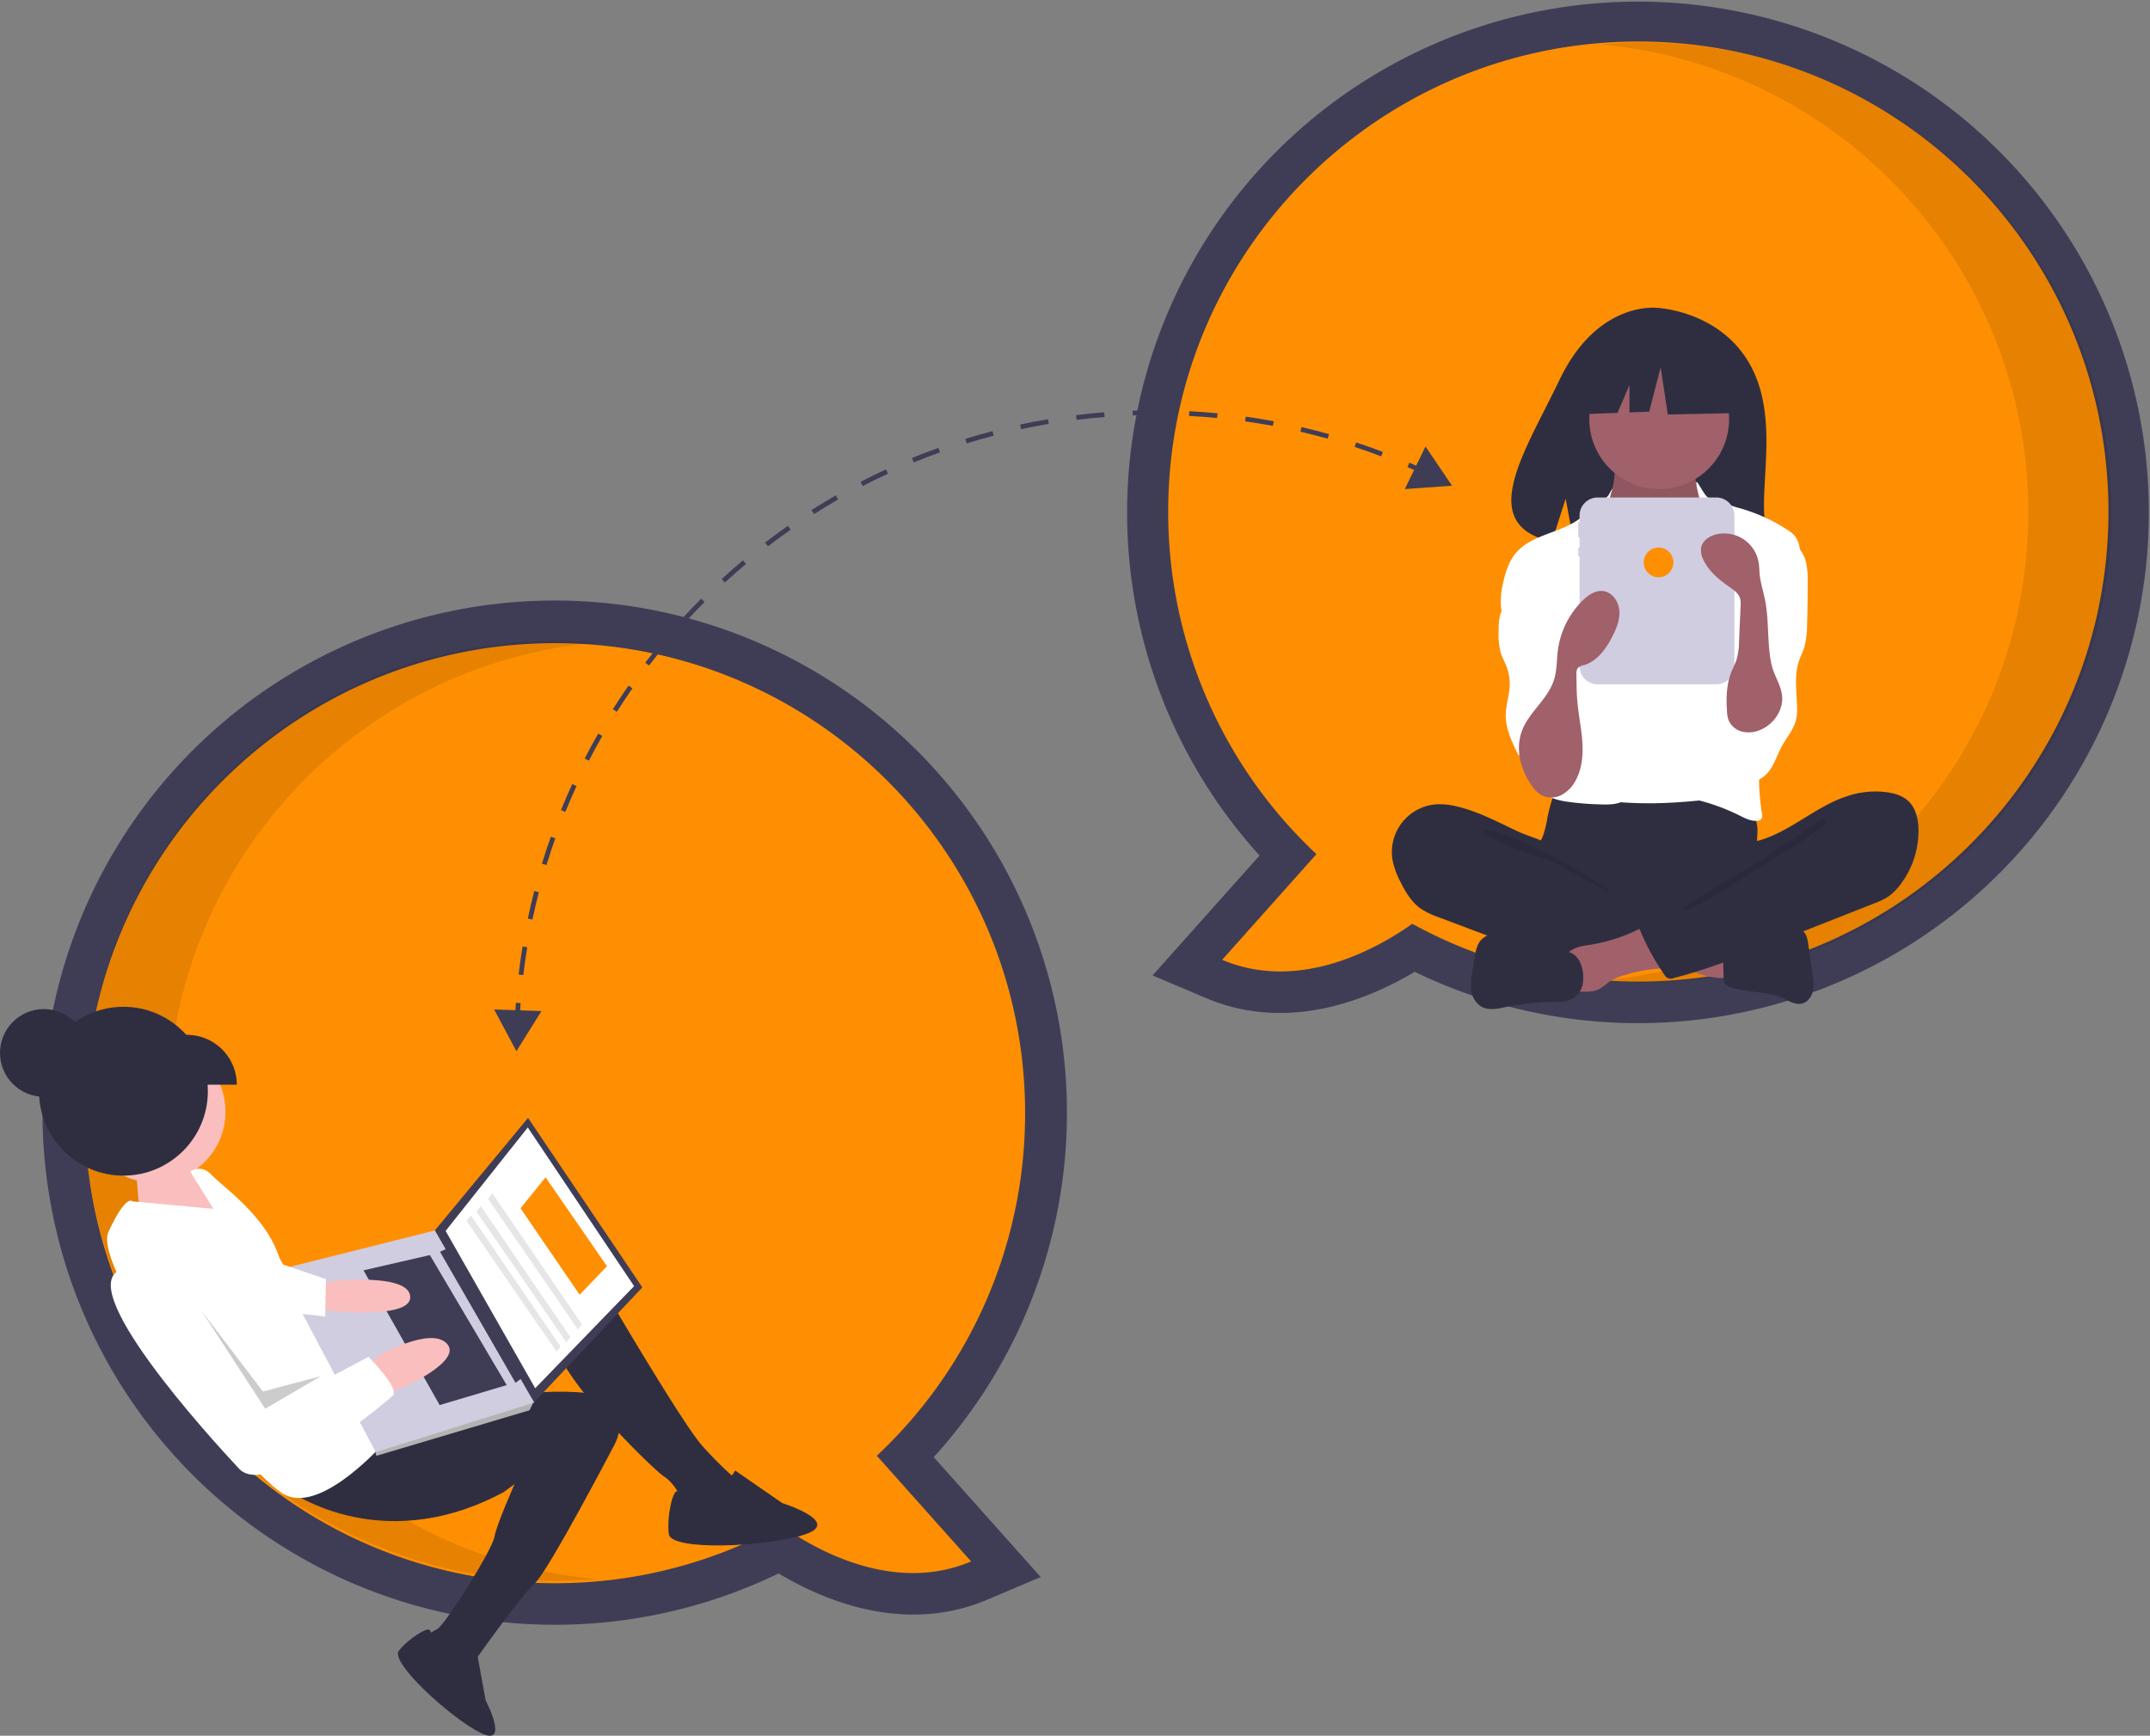 <svg id="bdb04d07-607e-4453-aab0-0c653d7063a3" data-name="Layer 1" xmlns="http://www.w3.org/2000/svg" width="883.929" height="713.746" viewBox="0 0 883.929 713.746"><rect x="0" y="0" width="883.929" height="713.746" fill="#808080" stroke="none"/><title>real_time_collaboration</title><path d="M739.66,492.741c-18.647,11.183-51.869,25.196-85.819,10.795l-21.946-9.309,43.978-49.299a210.034,210.034,0,1,1,63.787,47.813Zm-84.262-189.247A174.541,174.541,0,0,0,710.97,431.911l12.131,11.4-27.674,31.021c14.415-2.925,26.97-10.723,33.336-15.252l8.735-6.216,9.395,5.162a176.343,176.343,0,0,0,84.706,21.667c97.157,0,176.2-79.043,176.2-176.2,0-97.157-79.043-176.2-176.2-176.2S655.398,206.337,655.398,303.494Z" transform="translate(-158.035 -93.127)" fill="#3f3d56"/><path d="M638.315,303.494c0-106.747,86.536-193.283,193.283-193.283s193.283,86.536,193.283,193.283S938.346,496.777,831.598,496.777A192.403,192.403,0,0,1,738.666,473c-13.361,9.506-45.955,28.468-78.154,14.809l38.759-43.448A192.735,192.735,0,0,1,638.315,303.494Z" transform="translate(-158.035 -93.127)" fill="#ff8f02"/><path d="M991.955,303.912c0-100.989-77.456-183.874-176.2-192.523,5.63-.493,11.325-.76,17.083-.76,106.747,0,193.283,86.536,193.283,193.283S939.585,497.196,832.838,497.196c-5.749,0-11.434-.27-17.056-.762C914.512,487.771,991.955,404.892,991.955,303.912Z" transform="translate(-158.035 -93.127)" opacity="0.1" style="isolation:isolate"/><path d="M386.198,761.252A210.59,210.59,0,1,1,541.923,692.32l43.978,49.299-21.946,9.309c-33.95,14.401-67.172.388-85.819-10.795A210.856,210.856,0,0,1,386.198,761.252Zm0-386.566c-97.157,0-176.2,79.043-176.2,176.2,0,97.157,79.043,176.2,176.2,176.2a176.343,176.343,0,0,0,84.706-21.667l9.395-5.162,8.735,6.215c6.366,4.529,18.921,12.327,33.336,15.252l-27.674-31.021,12.131-11.4a174.541,174.541,0,0,0,55.572-128.418C562.398,453.729,483.355,374.686,386.198,374.686Z" transform="translate(-158.035 -93.127)" fill="#3f3d56"/><path d="M579.481,550.885c0-106.747-86.536-193.283-193.283-193.283S192.915,444.138,192.915,550.885s86.536,193.283,193.283,193.283a192.404,192.404,0,0,0,92.932-23.777c13.361,9.506,45.955,28.468,78.154,14.809L518.525,691.753A192.735,192.735,0,0,0,579.481,550.885Z" transform="translate(-158.035 -93.127)" fill="#ff8f02"/><path d="M227.081,549.909c0-100.989,77.456-183.874,176.2-192.523-5.63-.493-11.325-.76-17.083-.76-106.747,0-193.283,86.536-193.283,193.283s86.536,193.283,193.283,193.283c5.749,0,11.434-.27,17.056-.762C304.523,733.768,227.081,650.889,227.081,549.909Z" transform="translate(-158.035 -93.127)" opacity="0.1" style="isolation:isolate"/><path d="M876.973,242.088c-12.646-21.368-37.666-22.364-37.666-22.364s-24.38-3.118-40.02,29.426c-14.577,30.334-34.696,59.621-3.239,66.722l5.682-17.685,3.519,19.002a123.082,123.082,0,0,0,13.459.23c33.688-1.088,65.771.318,64.738-11.77C882.074,289.578,889.141,262.648,876.973,242.088Z" transform="translate(-158.035 -93.127)" fill="#2f2e41"/><path d="M794.253,429.219a49.883,49.883,0,0,1-1.613,6.944c-.791,2.225-2.013,4.283-2.737,6.531-2.306,7.166.891,15.156,5.998,20.688a33.759,33.759,0,0,0,16.459,9.774,67.152,67.152,0,0,0,14.145,1.486c13.146.446,26.631.845,39.088-3.38a67.914,67.914,0,0,0,11.356-5.159,8.502,8.502,0,0,0,2.947-2.32,8.109,8.109,0,0,0,1.063-4.76c-.028-5.573-1.158-11.118-.89-16.684.149-3.083.726-6.164.442-9.238a17.043,17.043,0,0,0-13.025-14.681c-3.534-.759-7.199-.345-10.797.001a275.284,275.284,0,0,1-28.099,1.256c-9.586-.061-19.112-1.524-28.65-1.677-2.821-.045-2.764.824-3.662,3.554A66.496,66.496,0,0,0,794.253,429.219Z" transform="translate(-158.035 -93.127)" fill="#2f2e41"/><path d="M821.456,291.605c-.461,2.412-.959,4.912-2.408,6.894-1.668,2.281-4.387,3.584-6.181,5.766-2.7,3.285-2.855,7.908-2.866,12.16-.01,3.917.069,8.096,2.254,11.348a19.831,19.831,0,0,0,5.684,5.011c8.193,5.521,17.046,11.141,26.924,11.324,4.093.075,8.481-.982,11.174-4.064a16.778,16.778,0,0,0,2.705-4.827,64.095,64.095,0,0,0,4.537-19.512,22.911,22.911,0,0,0-.864-9.373c-1.2-3.346-3.626-6.099-5.23-9.271A20.638,20.638,0,0,1,855.198,284.849a1.318,1.318,0,0,0-.07-.885,1.289,1.289,0,0,0-1.062-.43l-19.586-1.41a42.625,42.625,0,0,1-5.438-.622c-1.056-.215-3.845-1.714-4.851-1.315C822.327,280.924,821.838,289.605,821.456,291.605Z" transform="translate(-158.035 -93.127)" fill="#a0616a"/><path d="M821.456,292.217c-.461,2.412-.959,4.912-2.408,6.894-1.668,2.28-4.387,3.584-6.181,5.766-2.7,3.285-2.855,7.908-2.866,12.16-.01,3.917.069,8.096,2.254,11.348A19.831,19.831,0,0,0,817.938,333.396c8.193,5.521,17.046,11.141,26.924,11.324,4.093.075,8.481-.982,11.174-4.064a16.777,16.777,0,0,0,2.705-4.827,64.095,64.095,0,0,0,4.537-19.512,22.911,22.911,0,0,0-.864-9.373c-1.2-3.346-3.626-6.099-5.23-9.271A20.638,20.638,0,0,1,855.198,285.46a1.318,1.318,0,0,0-.07-.885,1.289,1.289,0,0,0-1.062-.431l-19.586-1.41a42.623,42.623,0,0,1-5.438-.622c-1.056-.215-3.845-1.714-4.851-1.315C822.327,281.535,821.838,290.217,821.456,292.217Z" transform="translate(-158.035 -93.127)" opacity="0.1"/><circle cx="682.151" cy="172.37" r="28.735" fill="#a0616a"/><path d="M825.486,329.856a17.623,17.623,0,0,0,5.047,4.033,15.859,15.859,0,0,0,6.305,1.201c5.18.146,10.795-.803,14.398-4.527,4.645-4.8,4.492-12.543,8.133-18.143a4.041,4.041,0,0,1,1.173-1.283,3.803,3.803,0,0,1,1.995-.459c4.598-.043,8.604,2.939,12.219,5.781a16.095,16.095,0,0,1,4.301,4.381,14.849,14.849,0,0,1,1.45,4.441c1.794,8.757,2.375,17.711,2.951,26.631.318,4.927.637,9.859.613,14.796-.078,16.266-3.859,32.26-7.618,48.086-.484,2.039-1.147,4.318-3.002,5.295a7.402,7.402,0,0,1-2.619.639c-10.769,1.265-21.559,2.531-32.401,2.698q-6.346.098-12.687-.307a6.834,6.834,0,0,1-2.137-.373,6.027,6.027,0,0,1-2.33-1.979c-5.864-7.39-6.21-17.606-6.173-27.04q.137-34.597,2.472-69.138c.129-1.901.157-4.209-1.213-5.704A71.41,71.41,0,0,0,825.486,329.856Z" transform="translate(-158.035 -93.127)" fill="#fff"/><path d="M819.399,296.677c-.971,1.757-8.126,6.119-9.507,7.575-7.718,8.135-21.804,7.83-28.863,16.543-2.483,3.066-3.774,6.918-4.723,10.747-1.342,5.416-2.059,11.323.19,16.43,2.163,4.914,6.718,8.311,9.81,12.701,3.395,4.82,4.921,10.672,6.384,16.383,1.08,4.217,2.169,8.538,1.748,12.871-.478,4.926-2.862,9.436-4.269,14.181s-1.65,10.396,1.604,14.125c2.391,2.739,6.141,3.826,9.725,4.436a111.727,111.727,0,0,0,13.861,1.207c4.097.181,8.614.216,11.764-2.41,2.485-2.073,3.566-5.436,3.705-8.669s-.533-6.438-.954-9.646c-.437-3.326-.605-6.681-.745-10.033q-.945-22.559-.258-45.147a38.42,38.42,0,0,0-.457-9.368c-.879-4.028-3.056-7.628-4.872-11.329a42.873,42.873,0,0,1-4.753-22.648C819.338,296.566,822.853,290.426,819.399,296.677Z" transform="translate(-158.035 -93.127)" fill="#fff"/><path d="M859.751,297.289c1.478,1.519,6.501,2.02,8.382,2.999a29.368,29.368,0,0,0,5.51,1.908,71.532,71.532,0,0,1,19.356,8.884,11.747,11.747,0,0,1,3.237,2.796,12.816,12.816,0,0,1,1.791,5.056c.921,4.561,1.846,9.177,1.639,13.825-.22,4.934-1.706,9.713-3.18,14.427L890.976,364.797c-4.112,13.147-8.251,26.424-9.408,40.151a94.445,94.445,0,0,0,.848,22.804,2.704,2.704,0,0,1-.278,2.209,2.175,2.175,0,0,1-1.349.621c-2.659.416-5.232-.94-7.642-2.14a84.622,84.622,0,0,0-23.327-7.633,54.232,54.232,0,0,0,7.245-14.936,90.396,90.396,0,0,0,2.189-10.272l2.563-14.823a145.656,145.656,0,0,0,2.199-16.392,20.521,20.521,0,0,0-.357-6.175,29.956,29.956,0,0,0-2.341-5.569c-4.224-8.786-6.206-18.812-4.544-28.418.727-4.204,2.141-8.413,1.551-12.638-.567-4.062.022-7.22-1.02-11.24C853.025,283.838,856.97,294.43,859.751,297.289Z" transform="translate(-158.035 -93.127)" fill="#fff"/><path d="M780.956,334.687c-1.926,3.996-5.145,7.4-6.241,11.698a25.557,25.557,0,0,0-.544,6.114,29.043,29.043,0,0,0,.907,9.194c.612,1.895,1.606,3.643,2.323,5.502a19.948,19.948,0,0,1,1.307,8.151c-.193,3.849-1.501,7.585-1.603,11.438-.161,6.058,2.641,11.754,5.376,17.162A12.617,12.617,0,0,1,800.82,397.941a3.761,3.761,0,0,0,.827-2.741q.303-10.543.585-21.087c.296-10.871.578-21.887-1.923-32.471-1.129-4.778-2.886-9.538-6.107-13.245-1.696-1.952-7.453-7.092-10.237-4.906-1.252.983-.959,3.659-1.158,5.015A21.275,21.275,0,0,1,780.956,334.687Z" transform="translate(-158.035 -93.127)" fill="#fff"/><path d="M900.228,323.172a29.409,29.409,0,0,1,.983,8.845q.056,9.114-.242,18.226a33.977,33.977,0,0,1-1.184,9.227c-.622,1.955-1.581,3.789-2.224,5.738-1.925,5.841-.873,12.175-.708,18.322a20.819,20.819,0,0,1-.504,5.927c-1.016,3.811-3.745,6.89-5.65,10.343-1.809,3.28-2.901,6.956-5.062,10.015s-5.902,5.484-9.528,4.544c-2.747-.712-4.699-3.143-6.05-5.64a27.661,27.661,0,0,1-2.86-17.943c1.356-7.461,5.738-14.08,7.319-21.497,2.17-10.185-1.128-20.695-1.03-31.108a15.037,15.037,0,0,1,.655-4.822c.829-2.379,2.61-4.278,4.255-6.186a78.096,78.096,0,0,0,5.718-7.504c1.178-1.756,2.777-6.273,4.865-6.649C893.643,312.174,899.072,319.571,900.228,323.172Z" transform="translate(-158.035 -93.127)" fill="#fff"/><path d="M756.77,424.689a28.363,28.363,0,0,0-7.89-.839,19.691,19.691,0,0,0-18.282,23.213,33.074,33.074,0,0,0,3.126,8.543c2.092,4.246,4.602,8.483,8.475,11.204a33.011,33.011,0,0,0,7.48,3.56l20.401,7.685c3.001,1.131,6.003,2.261,9.034,3.31a176.701,176.701,0,0,0,47.185,9.38,51.092,51.092,0,0,0,14.65-.742,4.769,4.769,0,0,0,3-1.621,5.139,5.139,0,0,0,.67-2.214l1.255-8.788a7.361,7.361,0,0,0-.107-3.705c-.575-1.477-2.017-2.406-3.391-3.196-13.412-7.703-29.073-11.953-40.362-22.526-2.658-2.489-4.882-6.434-8.111-8.125-3.662-1.917-7.974-3.011-11.759-4.778C773.872,431.189,765.737,426.751,756.77,424.689Z" transform="translate(-158.035 -93.127)" fill="#2f2e41"/><path d="M777.137,436.538c7.211,2.26,37.655,17.914,42.874,23.379-.699.252-24.432-13.048-25.144-13.262A143.389,143.389,0,0,1,775.738,439.914c-1.237-.572-8.034-3.26-7.726-4.821C768.359,433.333,775.857,436.136,777.137,436.538Z" transform="translate(-158.035 -93.127)" opacity="0.1"/><path d="M867.098,495.305a1.694,1.694,0,0,0,1.143-.336,1.766,1.766,0,0,0,.357-1.315l-.034-11.973c-3.443-1.64-7.294-2.166-11.074-2.671L839.853,476.651c.405.054-2.758,7.597-2.273,8.604.855,1.775,7.387,3.348,9.231,4.186C853.22,492.353,859.88,495.556,867.098,495.305Z" transform="translate(-158.035 -93.127)" fill="#a0616a"/><path d="M811.76,481.639c-3.33.53-7.047.999-9.204,3.592-2.735,3.287-1.571,8.188-.266,12.26a3.975,3.975,0,0,0,4.637,3.317c3.037.192,6.269.343,8.923-1.147a39.106,39.106,0,0,0,3.466-2.576,22.223,22.223,0,0,1,6.373-2.913,64.441,64.441,0,0,1,12.792-2.636,19.895,19.895,0,0,0,5.039-.888,5.584,5.584,0,0,0,3.549-3.446c.615-2.176-.65-4.394-1.863-6.302a25.142,25.142,0,0,0-5.364-6.63c-3.286-2.553-4.912-.593-8.223,1.04A69.764,69.764,0,0,1,811.76,481.639Z" transform="translate(-158.035 -93.127)" fill="#a0616a"/><path d="M803.057,484.638l-21.145-6.25a27.988,27.988,0,0,0-7.869-1.525,9.446,9.446,0,0,0-7.226,2.922c-1.64,1.924-2.109,4.555-2.518,7.049l-.874,5.337a26.805,26.805,0,0,0-.49,8.196,9.062,9.062,0,0,0,4.201,6.752c2.926,1.596,6.512.817,9.778.149a106.454,106.454,0,0,1,20.038-2.149c2.531-.03,5.186.001,7.422-1.184a9.266,9.266,0,0,0,4.522-7.384C809.313,491.993,807.793,486.038,803.057,484.638Z" transform="translate(-158.035 -93.127)" fill="#2f2e41"/><path d="M875.41,479.192c2.741-.48,5.16-2.038,7.787-2.958,3.697-1.294,7.704-1.294,11.621-1.28a7.46,7.46,0,0,1,4.166.834c1.725,1.149,2.168,3.447,2.461,5.499l1.77,12.38a19.428,19.428,0,0,1,.145,7.014c-.519,2.294-2.083,4.506-4.36,5.098-2.765.719-5.476-1.047-8.086-2.208-6.525-2.9-14.11-2.159-20.914-4.326a4.687,4.687,0,0,1-3.13-2.238,5.093,5.093,0,0,1-.244-2.139c.117-3.979-.723-9.413.475-13.216C868.178,478.231,872.35,479.192,875.41,479.192Z" transform="translate(-158.035 -93.127)" fill="#2f2e41"/><path d="M920.157,419.706a36.719,36.719,0,0,1,12.935-.884c3.458.381,7.021,1.343,9.546,3.737,3.073,2.913,4.06,7.419,4.143,11.652a36.404,36.404,0,0,1-7.912,23.249,21.096,21.096,0,0,1-4.524,4.355,29.776,29.776,0,0,1-5.886,2.836l-45.687,18.02c-12.019,4.741-24.081,9.495-36.618,12.621a2.854,2.854,0,0,1-3.84-1.392,94.654,94.654,0,0,1-10.013-18.317,1.234,1.234,0,0,1,.546-1.946l32.315-18.567a32.674,32.674,0,0,0,6.577-4.532,16.329,16.329,0,0,0,3.377-4.701c.67-1.399.732-4.701,1.588-5.735.838-1.013,3.703-1.093,5.027-1.492a45.613,45.613,0,0,0,5.473-2.069c7.229-3.234,13.666-7.932,20.595-11.719A52.844,52.844,0,0,1,920.157,419.706Z" transform="translate(-158.035 -93.127)" fill="#2f2e41"/><path d="M901.838,433.572c-5.552,4.17-12.74,8.003-18.243,12.283-1.878,1.461-33.183,19.061-33.626,21.398,5.133.865,37.834-22.012,42.513-24.294s8.826-5.502,12.936-8.697c1.047-.814,5.486-3.262,2.479-4.172C906.203,429.577,903.088,432.739,901.838,433.572Z" transform="translate(-158.035 -93.127)" opacity="0.1"/><path d="M863.637,297.693H814.902a7.465,7.465,0,0,0-7.465,7.465v2.734h-.53v6.114h.53v4.28h-.53v3.668h.53V367.065a7.465,7.465,0,0,0,7.465,7.465h48.735a7.465,7.465,0,0,0,7.465-7.465V305.158A7.465,7.465,0,0,0,863.637,297.693Z" transform="translate(-158.035 -93.127)" fill="#d0cde1"/><polygon points="713.347 146.901 688.629 133.953 654.494 139.25 647.432 170.442 665.012 169.765 669.923 158.306 669.923 169.577 678.035 169.265 682.743 151.02 685.686 170.442 714.524 169.853 713.347 146.901" fill="#2f2e41"/><path d="M787.423,415.666a12.844,12.844,0,0,0,4.614,4.59,9.023,9.023,0,0,0,7.931-.213,13.961,13.961,0,0,0,5.724-5.739c2.686-4.744,3.243-10.42,2.907-15.861s-1.497-10.799-2.011-16.226c-.374-3.945-.404-7.914-.434-11.877a3.95,3.95,0,0,1,.499-2.402,4.716,4.716,0,0,1,2.65-1.323c5.422-1.611,9.02-6.693,11.6-11.726,1.723-3.361,3.221-7.035,2.889-10.797s-3.036-7.552-6.793-7.936c-3.097-.316-5.957,1.651-8.192,3.819A35.127,35.127,0,0,0,798.522,360.532c-.49,3.825-.35,7.754-1.39,11.468-2.221,7.929-9.172,12.79-12.636,19.925C780.679,399.785,782.786,408.71,787.423,415.666Z" transform="translate(-158.035 -93.127)" fill="#a0616a"/><path d="M889.703,385.375a14.984,14.984,0,0,1-8.403,8.074,11.606,11.606,0,0,1-7.305.447,8.1,8.1,0,0,1-5.351-4.787,12.895,12.895,0,0,1-.603-3.595c-.348-5.347-.213-10.857,1.729-15.851.749-1.926,1.759-3.753,2.35-5.733a28.752,28.752,0,0,0,.885-6.997l.638-14.589a9.494,9.494,0,0,0-.217-3.163c-.637-2.111-2.61-3.483-4.42-4.742-4.372-3.04-8.692-6.588-10.81-11.473a8.047,8.047,0,0,1-.747-4.752c.597-2.897,3.521-4.772,6.411-5.404a14.339,14.339,0,0,1,17.191,11.555c.286,1.646.282,3.328.449,4.991.355,3.527,1.475,6.927,2.175,10.401,1.725,8.559.831,17.407,2.537,25.964C887.64,372.877,893.019,377.546,889.703,385.375Z" transform="translate(-158.035 -93.127)" fill="#a0616a"/><circle cx="681.886" cy="231.272" r="6.114" fill="#ff8f02"/><circle cx="18.037" cy="432.969" r="18.035" fill="#2f2e41"/><polygon points="83.411 486.51 74.327 477.68 56.086 483.346 57.838 504.467 95.344 502.725 83.822 487.069 83.411 486.51" fill="#fbbebe"/><circle cx="63.543" cy="457.171" r="29.158" fill="#fbbebe"/><path d="M402.592,617.061s35.821,61.559,44.346,70.8a154.739,154.739,0,0,0,12.935,12.892s-4.008,13.293-10.391,12.819a30.042,30.042,0,0,1-10.529-2.595s-2.849-7.385-7.818-10.624-45.568-43.18-44.619-55.946S402.592,617.061,402.592,617.061Z" transform="translate(-158.035 -93.127)" fill="#2f2e41"/><path d="M275.023,704.908s38.193,29.644,90.099,1.789l4.473-3.292s-7.549,16.982-8.249,21.586c-.812,5.338-20.466,36.61-23.673,38.108s-3.914,2.88-3.914,2.88l13.61,14.981,5.032-3.703s19.622-27.801,25.361-32.886S410.845,686.84,410.845,686.84s10.454-19.761-15.636-21.247-38.096,5.625-38.096,5.625l-46.304,7.356Z" transform="translate(-158.035 -93.127)" fill="#2f2e41"/><path d="M460.316,697.841l19.318,13.366s24.646,7.722,9.464,12.86-55.188,6.997-56.095-.092,1.578-18.249,3.574-17.638S452.425,710.544,460.316,697.841Z" transform="translate(-158.035 -93.127)" fill="#2f2e41"/><path d="M354.111,772.666l3.576,19.635s10.167,19.444-2.04,13.411-37.357-28.95-33.643-33.754,11.911-10.015,12.743-8.449S341.739,775.556,354.111,772.666Z" transform="translate(-158.035 -93.127)" fill="#2f2e41"/><path d="M317.275,685.019s-25.963,30.312-41.725,22.949-80.249-92.648-72.886-108.41S212.497,587.15,212.497,587.15l33.297,3.079-9.58-15.361s4.473-3.292,8.736,1.329,21.375,16.162,27.337,32.462,23.464,15.487,23.464,15.487Z" transform="translate(-158.035 -93.127)" fill="#fff"/><polygon points="264.085 529.388 219.08 577.161 178.764 505.981 217.091 459.674 264.085 529.388" fill="#3f3d56"/><polygon points="260.688 528.871 220.04 570.852 183.206 506.16 216.986 463.631 260.688 528.871" fill="#fff"/><polygon points="216.875 575.336 219.08 577.161 217.666 579.925 154.735 598.655 154.14 596.499 157.003 593.538 216.875 575.336" fill="#b3b3b3"/><polygon points="219.639 576.75 154.472 597.125 114.747 522.062 178.764 505.981 219.639 576.75" fill="#d0cde1"/><polygon points="214.733 566.569 211.937 568.626 180.907 514.748 184.114 513.25 214.733 566.569" fill="#3f3d56"/><polygon points="208.318 569.565 180.751 577.785 149.457 522.377 176.729 516.099 208.318 569.565" fill="#3f3d56"/><path d="M288.692,621.582l5.708-1.614s31.83-3.599,32.294,6.402-36.567,5.361-36.567,5.361l-4.938-6.71Z" transform="translate(-158.035 -93.127)" fill="#fbbebe"/><path d="M316.61,666.546l7.944-3.26s23.98-10.752,17.101-17.757-28.095,5.16-28.095,5.16l-4.062,3.851Z" transform="translate(-158.035 -93.127)" fill="#fbbebe"/><path d="M309.53,651.069s12.935,12.892,9.992,15.92-51.209,42.857-63.173,30.113-70.257-76.728-47.575-82.215,28.676,7.342,28.676,7.342l29.944,51.23Z" transform="translate(-158.035 -93.127)" fill="#fff"/><polygon points="112.763 518.781 134.011 525.986 133.664 541.326 111.192 538.901 112.763 518.781" fill="#fff"/><polygon points="131.914 565.887 109.021 579.287 82.865 539.06 108.113 572.197 131.914 565.887" opacity="0.2"/><circle cx="50.745" cy="448.718" r="34.712" fill="#2f2e41"/><polygon points="238.3 532.417 213.995 496.862 224.298 484.108 249.553 520.688 238.3 532.417" fill="#ff8f02"/><polygon points="237.615 546.712 200.613 492.919 202.438 490.714 239.267 544.634 237.615 546.712" fill="#e6e6e6"/><polygon points="232.847 551.945 195.845 498.152 197.67 495.947 234.499 549.868 232.847 551.945" fill="#e6e6e6"/><polygon points="228.785 555.796 191.783 502.003 193.608 499.798 230.437 553.719 228.785 555.796" fill="#e6e6e6"/><path d="M66.117,425.544h10.738a20.5,20.5,0,0,1,20.5,20.5v0a0,0,0,0,1,0,0H66.117a0,0,0,0,1,0,0V425.544A0,0,0,0,1,66.117,425.544Z" fill="#2f2e41"/><path d="M372.067,505.626l-1.947-.145c-.075,1.012-.13,2.03-.194,3.046l-8.738-.293,9.166,17.175,10.294-16.524-8.77-.294C371.941,507.603,371.993,506.612,372.067,505.626Z" transform="translate(-158.035 -93.127)" fill="#3f3d56"/><path d="M423.317,365.625l1.552,1.185c2.328-3.049,4.759-6.093,7.227-9.047l-1.499-1.252C428.111,359.488,425.662,362.554,423.317,365.625Z" transform="translate(-158.035 -93.127)" fill="#3f3d56"/><path d="M438.272,347.728l1.441,1.317c2.59-2.837,5.279-5.654,7.992-8.374L446.323,339.292C443.59,342.032,440.881,344.87,438.272,347.728Z" transform="translate(-158.035 -93.127)" fill="#3f3d56"/><path d="M454.736,331.219l1.32,1.439c2.833-2.601,5.757-5.17,8.693-7.636l-1.256-1.495C460.536,326.011,457.59,328.599,454.736,331.219Z" transform="translate(-158.035 -93.127)" fill="#3f3d56"/><path d="M409.991,384.779l1.65,1.043c2.052-3.246,4.207-6.494,6.404-9.653l-1.602-1.115C414.229,378.236,412.058,381.508,409.991,384.779Z" transform="translate(-158.035 -93.127)" fill="#3f3d56"/><path d="M472.579,316.227l1.189,1.548c3.051-2.342,6.189-4.644,9.328-6.84l-1.119-1.6C478.813,311.549,475.652,313.867,472.579,316.227Z" transform="translate(-158.035 -93.127)" fill="#3f3d56"/><path d="M398.406,405.043l1.736.892c1.759-3.42,3.619-6.848,5.528-10.186l-1.695-.97C402.051,398.143,400.178,401.596,398.406,405.043Z" transform="translate(-158.035 -93.127)" fill="#3f3d56"/><path d="M379.574,459.997l-1.89-.487c-.965,3.746-1.858,7.566-2.655,11.354l1.91.402C377.731,467.507,378.617,463.715,379.574,459.997Z" transform="translate(-158.035 -93.127)" fill="#3f3d56"/><path d="M491.665,302.867l1.048,1.647c3.236-2.059,6.563-4.074,9.889-5.989l-.974-1.692C498.276,298.763,494.925,300.793,491.665,302.867Z" transform="translate(-158.035 -93.127)" fill="#3f3d56"/><path d="M374.808,482.643l-1.927-.317c-.627,3.811-1.177,7.695-1.636,11.543l1.939.231C373.64,490.282,374.186,486.426,374.808,482.643Z" transform="translate(-158.035 -93.127)" fill="#3f3d56"/><path d="M388.661,426.266l1.808.735c1.448-3.563,2.996-7.144,4.603-10.642l-1.774-.815C391.679,419.069,390.119,422.677,388.661,426.266Z" transform="translate(-158.035 -93.127)" fill="#3f3d56"/><path d="M380.841,448.286l1.868.57c1.126-3.684,2.349-7.39,3.637-11.016l-1.84-.653C383.208,440.84,381.975,444.574,380.841,448.286Z" transform="translate(-158.035 -93.127)" fill="#3f3d56"/><path d="M623.732,263.954c3.828-.133,7.725-.185,11.58-.149l.017-1.952c-3.882-.036-7.809.017-11.664.15Z" transform="translate(-158.035 -93.127)" fill="#3f3d56"/><path d="M511.845,291.25l.898,1.733c3.409-1.766,6.899-3.478,10.374-5.088l-.821-1.771C518.796,287.745,515.279,289.47,511.845,291.25Z" transform="translate(-158.035 -93.127)" fill="#3f3d56"/><path d="M669.93,266.388c3.808.539,7.652,1.17,11.424,1.876l.358-1.919c-3.8-.711-7.672-1.347-11.51-1.89Z" transform="translate(-158.035 -93.127)" fill="#3f3d56"/><path d="M692.685,270.645c3.739.873,7.512,1.844,11.213,2.884l.528-1.88c-3.728-1.048-7.529-2.025-11.297-2.905Z" transform="translate(-158.035 -93.127)" fill="#3f3d56"/><path d="M714.969,276.91c3.645,1.203,7.317,2.505,10.911,3.871l.694-1.825c-3.622-1.377-7.319-2.689-10.992-3.9Z" transform="translate(-158.035 -93.127)" fill="#3f3d56"/><path d="M646.886,264.159c3.845.202,7.729.491,11.547.86l.189-1.943c-3.847-.372-7.761-.664-11.633-.867Z" transform="translate(-158.035 -93.127)" fill="#3f3d56"/><path d="M600.423,263.829l.238,1.938c3.805-.468,7.679-.858,11.514-1.16l-.153-1.947C608.158,262.964,604.256,263.357,600.423,263.829Z" transform="translate(-158.035 -93.127)" fill="#3f3d56"/><path d="M554.878,273.596l.578,1.865c3.669-1.136,7.413-2.204,11.129-3.176l-.494-1.888C562.347,271.375,558.574,272.451,554.878,273.596Z" transform="translate(-158.035 -93.127)" fill="#3f3d56"/><path d="M532.961,281.468l.741,1.806c3.55-1.457,7.175-2.851,10.777-4.145l-.66-1.837C540.19,278.596,536.537,280.001,532.961,281.468Z" transform="translate(-158.035 -93.127)" fill="#3f3d56"/><path d="M577.434,267.698l.409,1.909c3.751-.804,7.575-1.536,11.367-2.174l-.324-1.926C585.066,266.152,581.212,266.888,577.434,267.698Z" transform="translate(-158.035 -93.127)" fill="#3f3d56"/><path d="M755.01,292.853l-10.91-16.123-3.836,7.897c-.929-.415-1.852-.838-2.78-1.24l-.776,1.792c.906.392,1.801.803,2.702,1.205l-3.818,7.859Z" transform="translate(-158.035 -93.127)" fill="#3f3d56"/></svg>